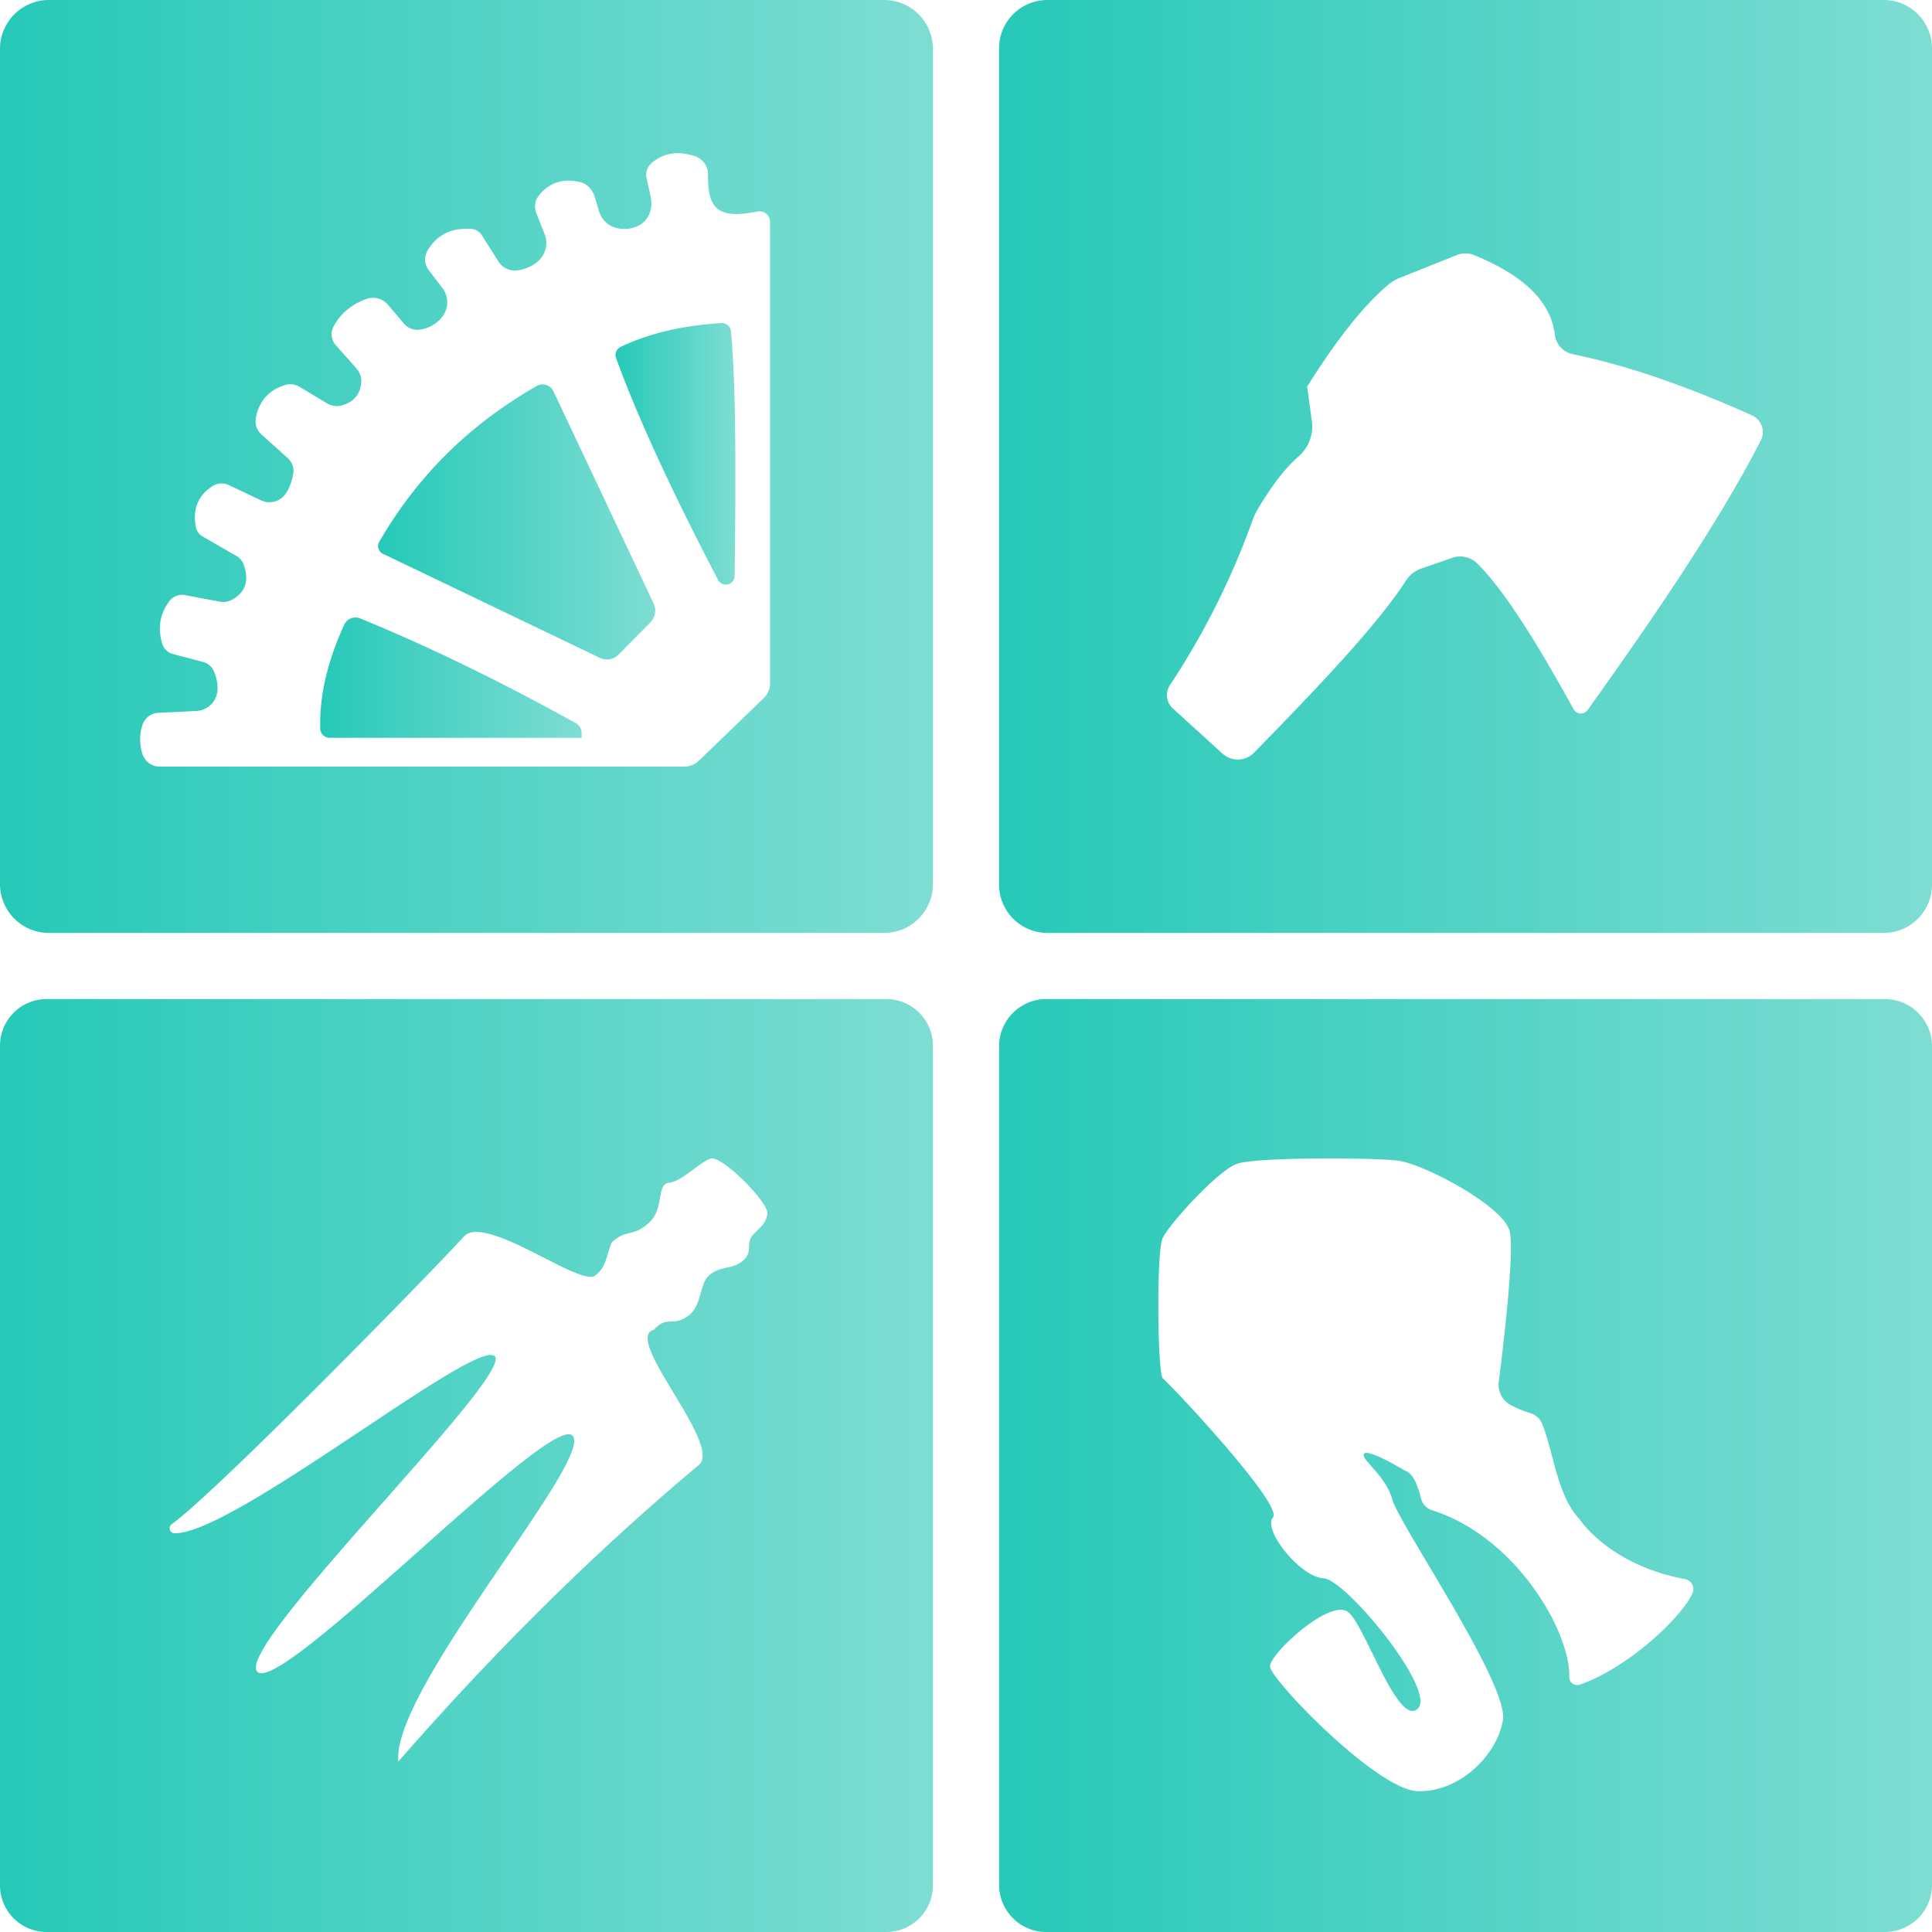 <svg data-name="Layer 2" xmlns="http://www.w3.org/2000/svg" xmlns:xlink="http://www.w3.org/1999/xlink" viewBox="0 0 1024 1024"><defs><linearGradient id="a" x1="676.39" y1="304.64" x2="823.21" y2="304.64" gradientUnits="userSpaceOnUse"><stop offset="0" stop-color="#26c9b8"/><stop offset="1" stop-color="#7eddd3"/></linearGradient><linearGradient id="b" x1="645.7" y1="387.16" x2="784.29" y2="387.16" xlink:href="#a"/><linearGradient id="c" x1="802.25" y1="268.54" x2="865.82" y2="268.54" xlink:href="#a"/><linearGradient id="d" x1="476" y1="275.24" x2="970.48" y2="275.24" xlink:href="#a"/><linearGradient id="e" x1="1005.52" y1="275.24" x2="1500" y2="275.24" xlink:href="#a"/><linearGradient id="f" x1="476" y1="804.76" x2="970.48" y2="804.76" xlink:href="#a"/><linearGradient id="g" x1="1005.52" y1="804.76" x2="1500" y2="804.76" xlink:href="#a"/></defs><path d="M769.32 235.35a6.29 6.29 0 00-8.8-2.79c-38 21.74-64.64 50-83.52 82.62a4.54 4.54 0 002 6.36l115 55.16a8.55 8.55 0 009.8-1.71l16.93-17.14a8.88 8.88 0 001.71-10z" transform="translate(-476 -28)" fill="url(#a)"/><path d="M781.1 411.22c-38.87-21.52-77-40.23-114.24-55.47a6.58 6.58 0 00-8.45 3.41c-8.54 18.72-13.18 37.11-12.68 55.08a5 5 0 005 4.81h133.56v-2.41a6.2 6.2 0 00-3.19-5.42z" transform="translate(-476 -28)" fill="url(#b)"/><path d="M858.39 199.23c-19.6 1.23-37.64 5.07-53.43 12.63a4.78 4.78 0 00-2.42 5.94c12.77 35.32 33.89 78.93 54 117.48a4.71 4.71 0 005.53 2.39h.08a4.72 4.72 0 003.23-4.47c.62-50.49.86-98.79-1.94-129.61a4.8 4.8 0 00-5.05-4.36z" transform="translate(-476 -28)" fill="url(#c)"/><path d="M944.57 28H501.9A25.91 25.91 0 00476 53.9v442.67a25.91 25.91 0 0025.9 25.91h442.67a25.91 25.91 0 0025.91-25.91V53.9A25.91 25.91 0 00944.57 28zm-60.43 362.31a10.53 10.53 0 01-3.22 7.58l-34.47 33.28a11.23 11.23 0 01-7.8 3.15h-278a9.57 9.57 0 01-9.14-6.68 24.74 24.74 0 010-15.43 9.29 9.29 0 018.36-6.39l20-1a11.94 11.94 0 009.24-4.87c2.75-3.91 3-9.17.38-15.89a8.42 8.42 0 00-5.68-5.14l-16.21-4.29a8.06 8.06 0 01-5.61-5.48c-2.37-7.88-1.48-15.41 3.72-22.49a8.51 8.51 0 018.44-3.23l18.34 3.47a9.65 9.65 0 006.41-1c6.91-3.76 9.43-9.78 6.22-18.75a8.38 8.38 0 00-3.72-4.42l-17.94-10.32a7.61 7.61 0 01-3.69-5.23q-2.54-14.26 8.9-21.55a9.08 9.08 0 018.75-.46l16.88 8a10.41 10.41 0 0012.6-2.82c2.17-2.73 3.62-6.45 4.49-10.95a9.29 9.29 0 00-2.94-8.64l-13.83-12.44a9.66 9.66 0 01-3-9.1c1.73-8.4 6.56-14.29 15.25-17.09a9.53 9.53 0 017.85.87l14.64 8.78a10 10 0 007.84 1.1c6.15-1.74 9.58-5.67 10.24-11.85a10.17 10.17 0 00-2.55-7.8l-10.92-12.28a8.69 8.69 0 01-1.28-9.66c3.51-6.93 9.38-11.76 17.3-14.75a10.46 10.46 0 0111.67 3l8.42 9.95a9.29 9.29 0 008.26 3.26 18.16 18.16 0 0011.66-6.36 12.37 12.37 0 00.55-15.63l-7.42-9.76a9 9 0 01-.66-9.9c4.53-7.88 11.7-12.52 23.3-11.76a7.18 7.18 0 015.59 3.32l8.83 13.94a10.19 10.19 0 009.48 4.75 21.13 21.13 0 0010.69-4.18 13 13 0 004.22-15.3l-4.3-10.87a9.39 9.39 0 011.27-9.28c5.51-6.93 12.74-9.32 21.63-7.28 3.8.86 6.83 3.71 8.23 8.44l2.12 7.13a12.71 12.71 0 009.06 8.78 16.69 16.69 0 0011.43-1c5.49-2.55 8.36-8.67 6.81-15.73l-2.12-9.68a8.15 8.15 0 012.57-7.91c6.78-5.82 14.57-6.42 23-3.72a10.14 10.14 0 017 9.88c-.4 18.83 6.2 23.54 26.21 19.46a5.55 5.55 0 016.65 5.45z" transform="translate(-476 -28)" fill="url(#d)"/><path d="M1474.37 28h-443.22a25.63 25.63 0 00-25.63 25.63v443.22a25.64 25.64 0 0025.63 25.63h443.22a25.63 25.63 0 0025.63-25.63V53.63A25.62 25.62 0 001474.37 28zm-65.1 233.42c-21.46 41.87-54.83 91.25-91.78 142.89a4.42 4.42 0 01-7.47-.45c-18.73-34-36.33-62.59-51-77.17a13 13 0 00-13.44-3l-16.29 5.66a15.8 15.8 0 00-8.08 6.36c-15.85 24.44-47.65 57.53-80.51 91.21a12.08 12.08 0 01-16.78.49l-26.32-23.95a9.53 9.53 0 01-1.55-12.26 409.27 409.27 0 0043.82-87.41 34.7 34.7 0 012.9-6.17c6.6-11 13.56-20.77 21.36-27.57a21 21 0 007.19-18.7l-2.5-18.47c13.67-21.69 27.72-40.9 42.71-53.75a22.2 22.2 0 016.29-3.8l30.34-12.14a12.09 12.09 0 019.1 0c24.08 9.91 40.49 23.07 42.84 42.2a12 12 0 009.42 10.31c31 6.4 62.81 18 95 32.42a9.72 9.72 0 014.75 13.3z" transform="translate(-476 -28)" fill="url(#e)"/><path d="M945.74 557.52h-445A24.74 24.74 0 00476 582.26v445a24.73 24.73 0 0024.73 24.74h445a24.74 24.74 0 0024.74-24.73v-445a24.74 24.74 0 00-24.73-24.75zm-63 113.76c-.88 5.62-3.65 6.86-7.7 11.29s.39 9.14-5.52 13.82-10.7 2.31-17 7-3.92 16.27-11.87 22.13-11-.5-18.09 7.29c-16.94 4.41 37.66 62 23.49 71.94-56.69 47.51-109.37 100.16-158.9 156.87-3.77-38.21 104.85-161.38 92.16-172.8S623.77 928 612.26 913.9s140-160.45 125.5-167.46c-13.42-6.48-138.88 95.16-169.38 94.2a2.62 2.62 0 01-1.4-4.75c24.92-18.1 141-137 154.66-152.26a7.77 7.77 0 014.66-2.53c16.78-2.37 55.35 26.74 64.53 23.37 6.75-4.54 6.21-10.46 9.47-18.11 8-7.16 11-2.45 19.61-10.2s3.47-20.56 11-21.35c6.4-.67 15.85-10.68 21.57-12.68 6.09-2.13 31.15 23.54 30.27 29.15z" transform="translate(-476 -28)" fill="url(#f)"/><path d="M1475 557.52h-444.45a25 25 0 00-25 25V1027a25 25 0 0025 25H1475a25 25 0 0025-25V582.55a25 25 0 00-25-25.03zm-102 315.06c-6.34 13.57-35 39.9-59.77 48.34a4.18 4.18 0 01-5.48-4.16c.64-23.82-28.25-74.26-72.7-88.28a8.6 8.6 0 01-5.78-6c-1.6-6.09-3.89-13.54-8.6-15 0 0-19.23-11.69-21.62-9s11.17 11 14.94 24.37 61.67 97.69 58.58 116.76-23.48 38.49-45.21 37.74-78-59.28-78.24-66.05 32.44-36.82 41.68-28.69 26 60.48 36.56 51.1-38-68.7-49.93-69.19-32.38-25.53-26.73-32.24-54.56-70.78-58.58-73.9c-2.77-7-3.07-66.77 0-73.91s29.4-36.23 39.71-39.71 71.87-3.3 85.31-1.57 55.71 24 59 37.35c2.65 10.79-3.39 61.18-5.77 79.88a12.17 12.17 0 006.16 12.17 53.56 53.56 0 0010.57 4.38 9.86 9.86 0 016.29 5.69c5.79 14 7.87 38 19.71 50.41 0 0 15.71 24.45 56 31.88a5.45 5.45 0 013.9 7.63z" transform="translate(-476 -28)" fill="url(#g)"/></svg>